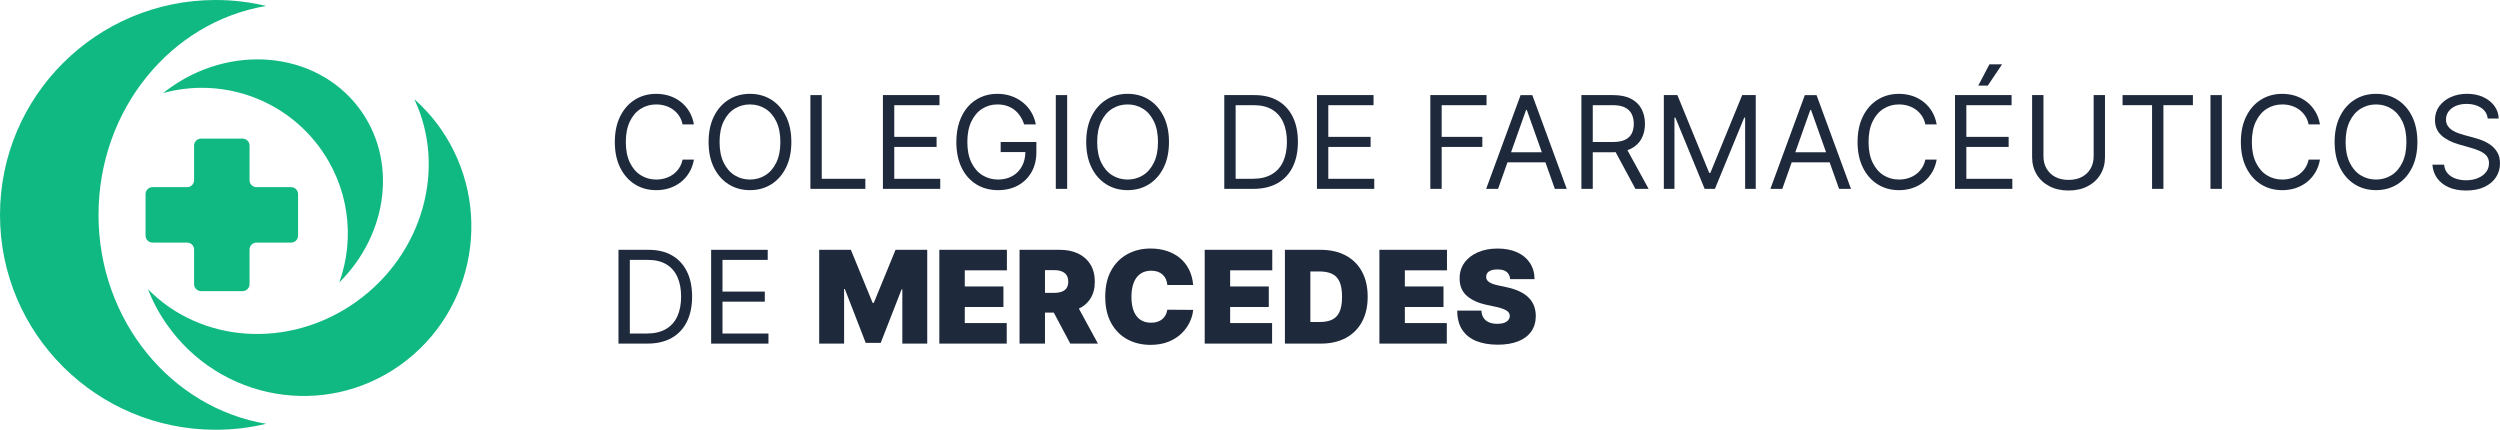 <?xml version="1.0" encoding="utf-8"?>
<!-- Generator: Adobe Illustrator 16.0.0, SVG Export Plug-In . SVG Version: 6.00 Build 0)  -->
<!DOCTYPE svg PUBLIC "-//W3C//DTD SVG 1.1//EN" "http://www.w3.org/Graphics/SVG/1.1/DTD/svg11.dtd">
<svg version="1.1" id="Capa_1" xmlns="http://www.w3.org/2000/svg" xmlns:xlink="http://www.w3.org/1999/xlink" x="0px" y="0px"
	 width="290.858px" height="50px" viewBox="-29.086 -5 290.858 50" enable-background="new -29.086 -5 290.858 50"
	 xml:space="preserve">
<g>
	<path fill="#10B981" d="M-17.624,20c0,12.277,8.457,22.46,19.506,24.305C-0.003,44.758-1.969,45-3.985,45
		c-13.871,0-25.101-11.189-25.101-25s11.23-25,25.09-25c2.026,0,3.993,0.242,5.868,0.696C-9.177-2.46-17.624,7.722-17.624,20
		 M12.357,30.111C4.522,35.695-5.749,34.9-11.878,28.639c0.554,1.422,1.28,2.793,2.188,4.084
		c6.209,8.891,18.387,11.018,27.188,4.737c8.8-6.28,10.897-18.579,4.688-27.48c-0.907-1.301-1.946-2.45-3.075-3.448
		C22.879,14.476,20.189,24.526,12.357,30.111 M-9.701,5.514c-0.141,0.101-0.271,0.212-0.403,0.313
		c6.482-1.794,13.7,0.404,18.035,6.099c3.599,4.738,4.324,10.746,2.459,15.928c5.717-5.665,6.815-14.324,2.248-20.342
		C7.598,0.907-2.392,0.01-9.701,5.514 M0.753,16.774c-0.443,0-0.806-0.363-0.806-0.807v-4.032c0-0.444-0.364-0.807-0.807-0.807
		h-4.839c-0.443,0-0.806,0.363-0.806,0.807v4.032c0,0.443-0.363,0.807-0.806,0.807h-4.033c-0.443,0-0.806,0.363-0.806,0.806v4.839
		c0,0.443,0.363,0.805,0.806,0.805h4.033c0.443,0,0.806,0.364,0.806,0.808v4.032c0,0.443,0.363,0.807,0.806,0.807h4.839
		c0.443,0,0.807-0.363,0.807-0.807v-4.032c0-0.443,0.363-0.808,0.806-0.808h4.033c0.443,0,0.806-0.361,0.806-0.805v-4.839
		c0-0.443-0.363-0.806-0.806-0.806H0.753z"/>
	<g>
		<path fill="#1E293B" d="M51.648,9.474h-1.321c-0.079-0.379-0.214-0.714-0.407-1.001c-0.194-0.288-0.428-0.531-0.703-0.728
			c-0.275-0.196-0.58-0.345-0.914-0.444c-0.334-0.1-0.682-0.15-1.043-0.15c-0.661,0-1.259,0.167-1.792,0.501
			c-0.535,0.333-0.959,0.825-1.273,1.475c-0.314,0.651-0.471,1.448-0.471,2.393c0,0.945,0.157,1.742,0.471,2.392
			s0.738,1.142,1.273,1.476c0.534,0.333,1.131,0.501,1.792,0.501c0.362,0,0.709-0.05,1.043-0.149c0.334-0.1,0.639-0.248,0.914-0.445
			c0.275-0.196,0.509-0.439,0.703-0.73c0.193-0.29,0.329-0.622,0.407-0.999h1.321c-0.1,0.558-0.281,1.057-0.543,1.497
			c-0.263,0.441-0.589,0.814-0.98,1.122s-0.829,0.541-1.313,0.701c-0.485,0.16-1.003,0.239-1.553,0.239
			c-0.931,0-1.758-0.228-2.482-0.682c-0.725-0.455-1.294-1.101-1.71-1.939c-0.415-0.837-0.623-1.832-0.623-2.982
			c0-1.151,0.208-2.145,0.623-2.983c0.416-0.838,0.986-1.484,1.71-1.938c0.725-0.455,1.551-0.682,2.482-0.682
			c0.55,0,1.067,0.081,1.553,0.239c0.484,0.16,0.922,0.394,1.313,0.701c0.391,0.308,0.717,0.68,0.98,1.119
			C51.366,8.413,51.548,8.912,51.648,9.474z"/>
		<path fill="#1E293B" d="M62.982,11.52c0,1.15-0.208,2.145-0.623,2.982c-0.416,0.839-0.986,1.484-1.709,1.939
			c-0.725,0.454-1.552,0.682-2.482,0.682c-0.931,0-1.758-0.228-2.482-0.682c-0.725-0.455-1.294-1.101-1.71-1.939
			c-0.415-0.837-0.623-1.832-0.623-2.982c0-1.151,0.208-2.145,0.623-2.983c0.416-0.838,0.985-1.484,1.71-1.938
			c0.725-0.455,1.552-0.682,2.482-0.682c0.93,0,1.758,0.227,2.482,0.682c0.724,0.454,1.294,1.1,1.709,1.938
			C62.775,9.375,62.982,10.369,62.982,11.52z M61.704,11.52c0-0.944-0.158-1.742-0.472-2.393c-0.314-0.649-0.739-1.141-1.273-1.475
			c-0.534-0.334-1.132-0.501-1.792-0.501c-0.661,0-1.259,0.167-1.792,0.501c-0.535,0.333-0.959,0.825-1.273,1.475
			c-0.314,0.651-0.471,1.448-0.471,2.393c0,0.945,0.157,1.742,0.471,2.392c0.314,0.649,0.739,1.142,1.273,1.476
			c0.534,0.333,1.131,0.501,1.792,0.501c0.66,0,1.258-0.167,1.792-0.501c0.535-0.334,0.959-0.826,1.273-1.476
			C61.547,13.262,61.704,12.465,61.704,11.52z"/>
		<path fill="#1E293B" d="M65.198,16.974V6.064h1.321v9.737h5.071v1.172H65.198z"/>
		<path fill="#1E293B" d="M73.635,16.974V6.064h6.583v1.172h-5.262v3.687h4.922v1.172h-4.922v3.707h5.348v1.172H73.635z"/>
		<path fill="#1E293B" d="M90.064,9.474c-0.117-0.358-0.271-0.681-0.461-0.967c-0.19-0.285-0.416-0.529-0.677-0.732
			c-0.261-0.202-0.557-0.356-0.887-0.464c-0.331-0.106-0.692-0.16-1.087-0.16c-0.646,0-1.234,0.167-1.763,0.501
			c-0.529,0.333-0.95,0.825-1.262,1.475c-0.313,0.651-0.469,1.448-0.469,2.393c0,0.945,0.158,1.742,0.474,2.392
			c0.316,0.649,0.744,1.142,1.284,1.476c0.54,0.333,1.147,0.501,1.821,0.501c0.625,0,1.177-0.135,1.654-0.403
			c0.478-0.267,0.851-0.646,1.119-1.139s0.402-1.072,0.402-1.739l0.405,0.085h-3.281V11.52h4.154v1.172
			c0,0.898-0.19,1.68-0.572,2.344s-0.907,1.178-1.577,1.542s-1.438,0.546-2.304,0.546c-0.965,0-1.813-0.228-2.543-0.682
			c-0.729-0.455-1.298-1.101-1.705-1.939c-0.406-0.837-0.609-1.832-0.609-2.982c0-0.863,0.116-1.641,0.349-2.33
			c0.233-0.691,0.563-1.279,0.988-1.767c0.426-0.487,0.93-0.859,1.513-1.118c0.582-0.26,1.224-0.389,1.923-0.389
			c0.575,0,1.112,0.086,1.611,0.259s0.944,0.415,1.337,0.73c0.393,0.313,0.72,0.688,0.983,1.123
			c0.262,0.436,0.443,0.918,0.543,1.446H90.064z"/>
		<path fill="#1E293B" d="M95.071,6.064v10.909h-1.322V6.064H95.071z"/>
		<path fill="#1E293B" d="M106.917,11.52c0,1.15-0.208,2.145-0.624,2.982c-0.416,0.839-0.985,1.484-1.709,1.939
			c-0.724,0.454-1.552,0.682-2.482,0.682c-0.931,0-1.758-0.228-2.482-0.682c-0.725-0.455-1.295-1.101-1.71-1.939
			c-0.415-0.837-0.623-1.832-0.623-2.982c0-1.151,0.208-2.145,0.623-2.983c0.416-0.838,0.986-1.484,1.71-1.938
			c0.725-0.455,1.551-0.682,2.482-0.682c0.93,0,1.758,0.227,2.482,0.682c0.724,0.454,1.294,1.1,1.709,1.938
			C106.709,9.375,106.917,10.369,106.917,11.52z M105.638,11.52c0-0.944-0.157-1.742-0.472-2.393
			c-0.314-0.649-0.739-1.141-1.273-1.475c-0.534-0.334-1.132-0.501-1.792-0.501c-0.661,0-1.259,0.167-1.793,0.501
			c-0.535,0.333-0.959,0.825-1.273,1.475c-0.314,0.651-0.471,1.448-0.471,2.393c0,0.945,0.157,1.742,0.471,2.392
			c0.314,0.649,0.738,1.142,1.273,1.476c0.534,0.333,1.132,0.501,1.793,0.501c0.66,0,1.258-0.167,1.792-0.501
			c0.534-0.334,0.958-0.826,1.273-1.476S105.638,12.465,105.638,11.52z"/>
		<path fill="#1E293B" d="M116.718,16.974h-3.367V6.064h3.516c1.059,0,1.964,0.219,2.717,0.653c0.753,0.435,1.33,1.058,1.731,1.869
			c0.401,0.812,0.602,1.782,0.602,2.912c0,1.136-0.203,2.114-0.607,2.932c-0.405,0.819-0.994,1.448-1.769,1.886
			C118.767,16.754,117.825,16.974,116.718,16.974z M114.672,15.802h1.96c0.902,0,1.65-0.173,2.243-0.522
			c0.593-0.348,1.035-0.843,1.326-1.485c0.291-0.644,0.437-1.409,0.437-2.296c0-0.88-0.144-1.64-0.432-2.277
			c-0.287-0.637-0.717-1.128-1.289-1.471c-0.571-0.342-1.283-0.514-2.136-0.514h-2.109V15.802z"/>
		<path fill="#1E293B" d="M124.132,16.974V6.064h6.584v1.172h-5.263v3.687h4.922v1.172h-4.922v3.707h5.348v1.172H124.132z"/>
		<path fill="#1E293B" d="M137.322,16.974V6.064h6.541v1.172h-5.22v3.687h4.73v1.172h-4.73v4.879H137.322z"/>
		<path fill="#1E293B" d="M145.204,16.974h-1.385l4.006-10.909h1.363l4.007,10.909h-1.385l-3.262-9.183h-0.085L145.204,16.974z
			 M145.716,12.712h5.582v1.172h-5.582V12.712z"/>
		<path fill="#1E293B" d="M154.9,16.974V6.064h3.687c0.852,0,1.552,0.146,2.099,0.435s0.951,0.686,1.214,1.19
			c0.263,0.504,0.395,1.078,0.395,1.721c0,0.643-0.132,1.212-0.395,1.709c-0.263,0.498-0.665,0.888-1.21,1.17
			c-0.543,0.282-1.236,0.423-2.082,0.423h-2.982V11.52h2.939c0.582,0,1.053-0.085,1.41-0.256c0.356-0.17,0.615-0.413,0.777-0.727
			c0.161-0.315,0.242-0.691,0.242-1.127c0-0.437-0.082-0.819-0.246-1.146c-0.162-0.326-0.423-0.579-0.782-0.758
			c-0.358-0.179-0.832-0.27-1.422-0.27h-2.323v9.737H154.9z M160.034,12.073l2.685,4.901h-1.534l-2.642-4.901H160.034z"/>
		<path fill="#1E293B" d="M164.488,6.064h1.577l3.706,9.055h0.129l3.706-9.055h1.577v10.909h-1.235V8.686h-0.107l-3.408,8.288
			h-1.193l-3.408-8.288h-0.107v8.288h-1.235V6.064z"/>
		<path fill="#1E293B" d="M178.272,16.974h-1.385l4.007-10.909h1.362l4.006,10.909h-1.384l-3.262-9.183h-0.086L178.272,16.974z
			 M178.784,12.712h5.581v1.172h-5.581V12.712z"/>
		<path fill="#1E293B" d="M196.233,9.474h-1.32c-0.078-0.379-0.213-0.714-0.408-1.001c-0.192-0.288-0.427-0.531-0.703-0.728
			c-0.273-0.196-0.578-0.345-0.913-0.444c-0.332-0.1-0.681-0.15-1.042-0.15c-0.662,0-1.26,0.167-1.795,0.501
			c-0.532,0.333-0.957,0.825-1.271,1.475c-0.315,0.651-0.472,1.448-0.472,2.393c0,0.945,0.156,1.742,0.472,2.392
			c0.314,0.649,0.739,1.142,1.271,1.476c0.535,0.333,1.133,0.501,1.795,0.501c0.361,0,0.71-0.05,1.042-0.149
			c0.335-0.1,0.64-0.248,0.913-0.445c0.276-0.196,0.511-0.439,0.703-0.73c0.195-0.29,0.33-0.622,0.408-0.999h1.32
			c-0.098,0.558-0.278,1.057-0.542,1.497c-0.264,0.441-0.591,0.814-0.981,1.122s-0.827,0.541-1.311,0.701
			c-0.486,0.16-1.004,0.239-1.553,0.239c-0.931,0-1.758-0.228-2.483-0.682c-0.725-0.455-1.294-1.101-1.709-1.939
			c-0.417-0.837-0.625-1.832-0.625-2.982c0-1.151,0.208-2.145,0.625-2.983c0.415-0.838,0.984-1.484,1.709-1.938
			c0.726-0.455,1.553-0.682,2.483-0.682c0.549,0,1.066,0.081,1.553,0.239c0.483,0.16,0.92,0.394,1.311,0.701
			c0.391,0.308,0.718,0.68,0.981,1.119C195.954,8.413,196.135,8.912,196.233,9.474z"/>
		<path fill="#1E293B" d="M198.365,16.974V6.064h6.584v1.172h-5.264v3.687h4.922v1.172h-4.922v3.707h5.35v1.172H198.365z
			 M201.072,4.957l1.299-2.472h1.47l-1.66,2.472H201.072z"/>
		<path fill="#1E293B" d="M214.494,6.064h1.321v7.223c0,0.746-0.176,1.411-0.525,1.996c-0.349,0.583-0.842,1.044-1.479,1.379
			c-0.635,0.335-1.379,0.503-2.236,0.503c-0.854,0-1.602-0.167-2.236-0.503c-0.637-0.335-1.13-0.796-1.479-1.379
			c-0.349-0.585-0.524-1.25-0.524-1.996V6.064h1.32v7.117c0,0.532,0.117,1.006,0.352,1.419c0.234,0.414,0.571,0.739,1.006,0.976
			c0.435,0.235,0.955,0.354,1.563,0.354c0.608,0,1.131-0.119,1.567-0.354c0.435-0.237,0.771-0.562,1.004-0.976
			c0.231-0.414,0.349-0.887,0.349-1.419V6.064z"/>
		<path fill="#1E293B" d="M217.859,7.236V6.064h8.184v1.172h-3.43v9.737h-1.321V7.236H217.859z"/>
		<path fill="#1E293B" d="M229.409,6.064v10.909h-1.321V6.064H229.409z"/>
		<path fill="#1E293B" d="M240.827,9.474h-1.32c-0.078-0.379-0.213-0.714-0.408-1.001c-0.192-0.288-0.427-0.531-0.703-0.728
			c-0.273-0.196-0.578-0.345-0.913-0.444c-0.332-0.1-0.681-0.15-1.042-0.15c-0.662,0-1.26,0.167-1.795,0.501
			c-0.532,0.333-0.957,0.825-1.271,1.475c-0.315,0.651-0.472,1.448-0.472,2.393c0,0.945,0.156,1.742,0.472,2.392
			c0.314,0.649,0.739,1.142,1.271,1.476c0.535,0.333,1.133,0.501,1.795,0.501c0.361,0,0.71-0.05,1.042-0.149
			c0.335-0.1,0.64-0.248,0.913-0.445c0.276-0.196,0.511-0.439,0.703-0.73c0.195-0.29,0.33-0.622,0.408-0.999h1.32
			c-0.098,0.558-0.278,1.057-0.542,1.497c-0.264,0.441-0.591,0.814-0.981,1.122s-0.827,0.541-1.311,0.701
			c-0.486,0.16-1.004,0.239-1.553,0.239c-0.931,0-1.758-0.228-2.483-0.682c-0.725-0.455-1.294-1.101-1.709-1.939
			c-0.417-0.837-0.625-1.832-0.625-2.982c0-1.151,0.208-2.145,0.625-2.983c0.415-0.838,0.984-1.484,1.709-1.938
			c0.726-0.455,1.553-0.682,2.483-0.682c0.549,0,1.066,0.081,1.553,0.239c0.483,0.16,0.92,0.394,1.311,0.701
			c0.391,0.308,0.718,0.68,0.981,1.119C240.549,8.413,240.73,8.912,240.827,9.474z"/>
		<path fill="#1E293B" d="M252.163,11.52c0,1.15-0.208,2.145-0.623,2.982c-0.415,0.839-0.986,1.484-1.711,1.939
			c-0.723,0.454-1.551,0.682-2.48,0.682c-0.931,0-1.758-0.228-2.483-0.682c-0.725-0.455-1.294-1.101-1.709-1.939
			c-0.417-0.837-0.625-1.832-0.625-2.982c0-1.151,0.208-2.145,0.625-2.983c0.415-0.838,0.984-1.484,1.709-1.938
			c0.726-0.455,1.553-0.682,2.483-0.682c0.93,0,1.758,0.227,2.48,0.682c0.725,0.454,1.296,1.1,1.711,1.938
			C251.955,9.375,252.163,10.369,252.163,11.52z M250.884,11.52c0-0.944-0.156-1.742-0.472-2.393
			c-0.313-0.649-0.737-1.141-1.271-1.475c-0.535-0.334-1.133-0.501-1.792-0.501c-0.662,0-1.26,0.167-1.795,0.501
			c-0.532,0.333-0.957,0.825-1.271,1.475c-0.315,0.651-0.472,1.448-0.472,2.393c0,0.945,0.156,1.742,0.472,2.392
			c0.314,0.649,0.739,1.142,1.271,1.476c0.535,0.333,1.133,0.501,1.795,0.501c0.659,0,1.257-0.167,1.792-0.501
			c0.534-0.334,0.959-0.826,1.271-1.476C250.728,13.262,250.884,12.465,250.884,11.52z"/>
		<path fill="#1E293B" d="M260.344,8.792c-0.063-0.54-0.322-0.958-0.776-1.256c-0.454-0.299-1.013-0.448-1.672-0.448
			c-0.483,0-0.906,0.078-1.265,0.234c-0.361,0.156-0.643,0.371-0.843,0.645s-0.3,0.584-0.3,0.933c0,0.291,0.068,0.541,0.21,0.749
			c0.139,0.207,0.319,0.379,0.539,0.516s0.452,0.249,0.693,0.335c0.242,0.087,0.464,0.158,0.667,0.21l1.105,0.299
			c0.286,0.075,0.604,0.177,0.952,0.309c0.35,0.13,0.687,0.31,1.006,0.534c0.322,0.226,0.589,0.514,0.796,0.866
			c0.21,0.352,0.315,0.784,0.315,1.295c0,0.589-0.154,1.122-0.462,1.598c-0.305,0.476-0.754,0.854-1.34,1.134
			c-0.589,0.281-1.302,0.421-2.139,0.421c-0.781,0-1.458-0.125-2.029-0.378c-0.568-0.251-1.016-0.603-1.34-1.055
			c-0.325-0.45-0.511-0.974-0.552-1.571h1.362c0.036,0.413,0.176,0.752,0.42,1.021c0.241,0.268,0.552,0.467,0.925,0.596
			c0.376,0.131,0.779,0.195,1.214,0.195c0.503,0,0.957-0.083,1.357-0.248c0.4-0.166,0.72-0.397,0.954-0.693
			c0.234-0.295,0.352-0.643,0.352-1.042c0-0.361-0.103-0.656-0.305-0.884c-0.203-0.227-0.469-0.411-0.799-0.554
			c-0.329-0.142-0.688-0.267-1.071-0.373l-1.341-0.383c-0.854-0.245-1.528-0.596-2.026-1.05c-0.495-0.454-0.744-1.05-0.744-1.785
			c0-0.61,0.166-1.144,0.498-1.6c0.332-0.457,0.778-0.812,1.343-1.066c0.562-0.254,1.191-0.381,1.887-0.381
			c0.703,0,1.328,0.125,1.875,0.376s0.981,0.592,1.304,1.025c0.32,0.433,0.491,0.925,0.508,1.475H260.344z"/>
		<path fill="#1E293B" d="M46.236,34.975h-3.367v-10.91h3.516c1.058,0,1.964,0.219,2.716,0.653c0.753,0.435,1.33,1.059,1.732,1.869
			c0.401,0.812,0.602,1.782,0.602,2.911c0,1.137-0.203,2.114-0.607,2.933c-0.405,0.819-0.995,1.447-1.769,1.886
			C48.284,34.755,47.343,34.975,46.236,34.975z M44.19,33.803h1.96c0.902,0,1.65-0.174,2.243-0.522s1.035-0.844,1.327-1.485
			c0.291-0.644,0.436-1.409,0.436-2.297c0-0.88-0.143-1.639-0.431-2.276c-0.288-0.638-0.717-1.128-1.289-1.471
			c-0.571-0.342-1.284-0.515-2.136-0.515H44.19V33.803z"/>
		<path fill="#1E293B" d="M53.65,34.975v-10.91h6.583v1.172h-5.262v3.688h4.922v1.172h-4.922v3.707h5.348v1.172H53.65z"/>
		<path fill="#1E293B" d="M66.221,24.064h3.686l2.535,6.18h0.128l2.535-6.18h3.686v10.91h-2.897v-6.308h-0.085l-2.429,6.222h-1.747
			l-2.429-6.264h-0.085v6.35h-2.898V24.064z"/>
		<path fill="#1E293B" d="M80.198,34.975v-10.91h7.862v2.387h-4.9v1.875h4.496v2.387H83.16v1.875h4.88v2.387H80.198z"/>
		<path fill="#1E293B" d="M89.531,34.975v-10.91h4.709c0.81,0,1.518,0.148,2.125,0.442c0.607,0.296,1.08,0.72,1.417,1.273
			c0.337,0.554,0.506,1.218,0.506,1.992c0,0.781-0.174,1.44-0.52,1.976c-0.347,0.537-0.832,0.941-1.455,1.215s-1.35,0.41-2.181,0.41
			h-2.813v-2.301h2.216c0.348,0,0.646-0.043,0.893-0.131c0.247-0.086,0.437-0.226,0.57-0.417c0.133-0.192,0.2-0.443,0.2-0.752
			c0-0.313-0.066-0.566-0.2-0.765c-0.133-0.196-0.323-0.343-0.57-0.437c-0.247-0.095-0.544-0.141-0.893-0.141h-1.044v8.544H89.531z
			 M95.923,29.967l2.727,5.008h-3.217l-2.664-5.008H95.923z"/>
		<path fill="#1E293B" d="M109.73,28.156h-3.005c-0.021-0.248-0.077-0.475-0.168-0.677c-0.09-0.202-0.215-0.378-0.372-0.524
			c-0.158-0.147-0.349-0.261-0.573-0.342c-0.223-0.079-0.477-0.119-0.762-0.119c-0.497,0-0.917,0.121-1.26,0.362
			c-0.342,0.242-0.602,0.587-0.777,1.039c-0.176,0.45-0.264,0.992-0.264,1.625c0,0.667,0.09,1.226,0.269,1.675
			s0.439,0.786,0.78,1.012c0.341,0.226,0.751,0.338,1.23,0.338c0.273,0,0.519-0.034,0.736-0.104c0.216-0.069,0.405-0.17,0.564-0.301
			s0.291-0.29,0.391-0.477c0.102-0.188,0.17-0.396,0.205-0.631l3.005,0.021c-0.036,0.462-0.166,0.931-0.39,1.409
			c-0.223,0.478-0.54,0.918-0.95,1.321s-0.917,0.727-1.521,0.972c-0.604,0.245-1.305,0.367-2.104,0.367
			c-1.001,0-1.899-0.215-2.692-0.645c-0.794-0.43-1.42-1.062-1.881-1.896c-0.459-0.835-0.689-1.855-0.689-3.063
			c0-1.215,0.234-2.239,0.703-3.071c0.469-0.833,1.101-1.463,1.896-1.891c0.795-0.429,1.683-0.643,2.663-0.643
			c0.688,0,1.323,0.094,1.901,0.282c0.579,0.188,1.087,0.462,1.523,0.823c0.437,0.36,0.789,0.804,1.055,1.328
			C109.511,26.876,109.672,27.479,109.73,28.156z"/>
		<path fill="#1E293B" d="M111.072,34.975v-10.91h7.862v2.387h-4.901v1.875h4.496v2.387h-4.496v1.875h4.88v2.387H111.072z"/>
		<path fill="#1E293B" d="M124.601,34.975h-4.197v-10.91h4.155c1.123,0,2.093,0.219,2.911,0.653c0.819,0.435,1.45,1.06,1.896,1.875
			c0.446,0.814,0.668,1.791,0.668,2.928c0,1.136-0.222,2.111-0.666,2.926c-0.444,0.815-1.072,1.44-1.885,1.875
			C126.669,34.757,125.709,34.975,124.601,34.975z M123.365,32.46h1.13c0.54,0,1-0.087,1.382-0.261
			c0.382-0.174,0.673-0.475,0.874-0.9c0.2-0.426,0.301-1.02,0.301-1.778c0-0.761-0.103-1.354-0.306-1.78
			c-0.205-0.426-0.503-0.727-0.895-0.899c-0.393-0.175-0.873-0.261-1.441-0.261h-1.044V32.46z"/>
		<path fill="#1E293B" d="M131.398,34.975v-10.91h7.862v2.387h-4.901v1.875h4.496v2.387h-4.496v1.875h4.88v2.387H131.398z"/>
		<path fill="#1E293B" d="M146.611,27.475c-0.028-0.355-0.16-0.633-0.396-0.832c-0.236-0.198-0.594-0.297-1.074-0.297
			c-0.305,0-0.555,0.036-0.748,0.108c-0.194,0.073-0.336,0.172-0.429,0.296c-0.092,0.124-0.14,0.267-0.144,0.427
			c-0.007,0.13,0.017,0.249,0.072,0.354c0.055,0.105,0.143,0.199,0.264,0.282c0.12,0.083,0.274,0.158,0.463,0.227
			c0.188,0.067,0.412,0.127,0.672,0.182l0.895,0.191c0.604,0.128,1.12,0.297,1.55,0.506s0.78,0.456,1.054,0.738
			c0.273,0.281,0.477,0.599,0.605,0.95c0.13,0.352,0.195,0.735,0.2,1.15c-0.005,0.718-0.183,1.324-0.539,1.822
			c-0.354,0.497-0.861,0.875-1.52,1.134c-0.659,0.26-1.45,0.39-2.373,0.39c-0.948,0-1.775-0.141-2.479-0.421
			c-0.705-0.281-1.252-0.713-1.641-1.298c-0.39-0.583-0.585-1.332-0.589-2.245h2.813c0.018,0.335,0.102,0.615,0.25,0.843
			c0.149,0.227,0.359,0.399,0.632,0.517c0.271,0.117,0.595,0.176,0.972,0.176c0.316,0,0.581-0.039,0.794-0.117
			s0.374-0.188,0.484-0.325c0.11-0.14,0.167-0.297,0.17-0.475c-0.003-0.166-0.058-0.313-0.163-0.439
			c-0.104-0.126-0.276-0.239-0.514-0.341c-0.238-0.102-0.56-0.196-0.964-0.284l-1.086-0.234c-0.966-0.21-1.727-0.561-2.283-1.053
			c-0.556-0.491-0.832-1.164-0.828-2.017c-0.004-0.691,0.182-1.299,0.557-1.818c0.375-0.521,0.895-0.927,1.561-1.217
			c0.666-0.292,1.43-0.438,2.293-0.438c0.881,0,1.643,0.147,2.285,0.441c0.643,0.296,1.138,0.71,1.49,1.244
			c0.35,0.535,0.525,1.158,0.53,1.873H146.611z"/>
	</g>
</g>
</svg>
